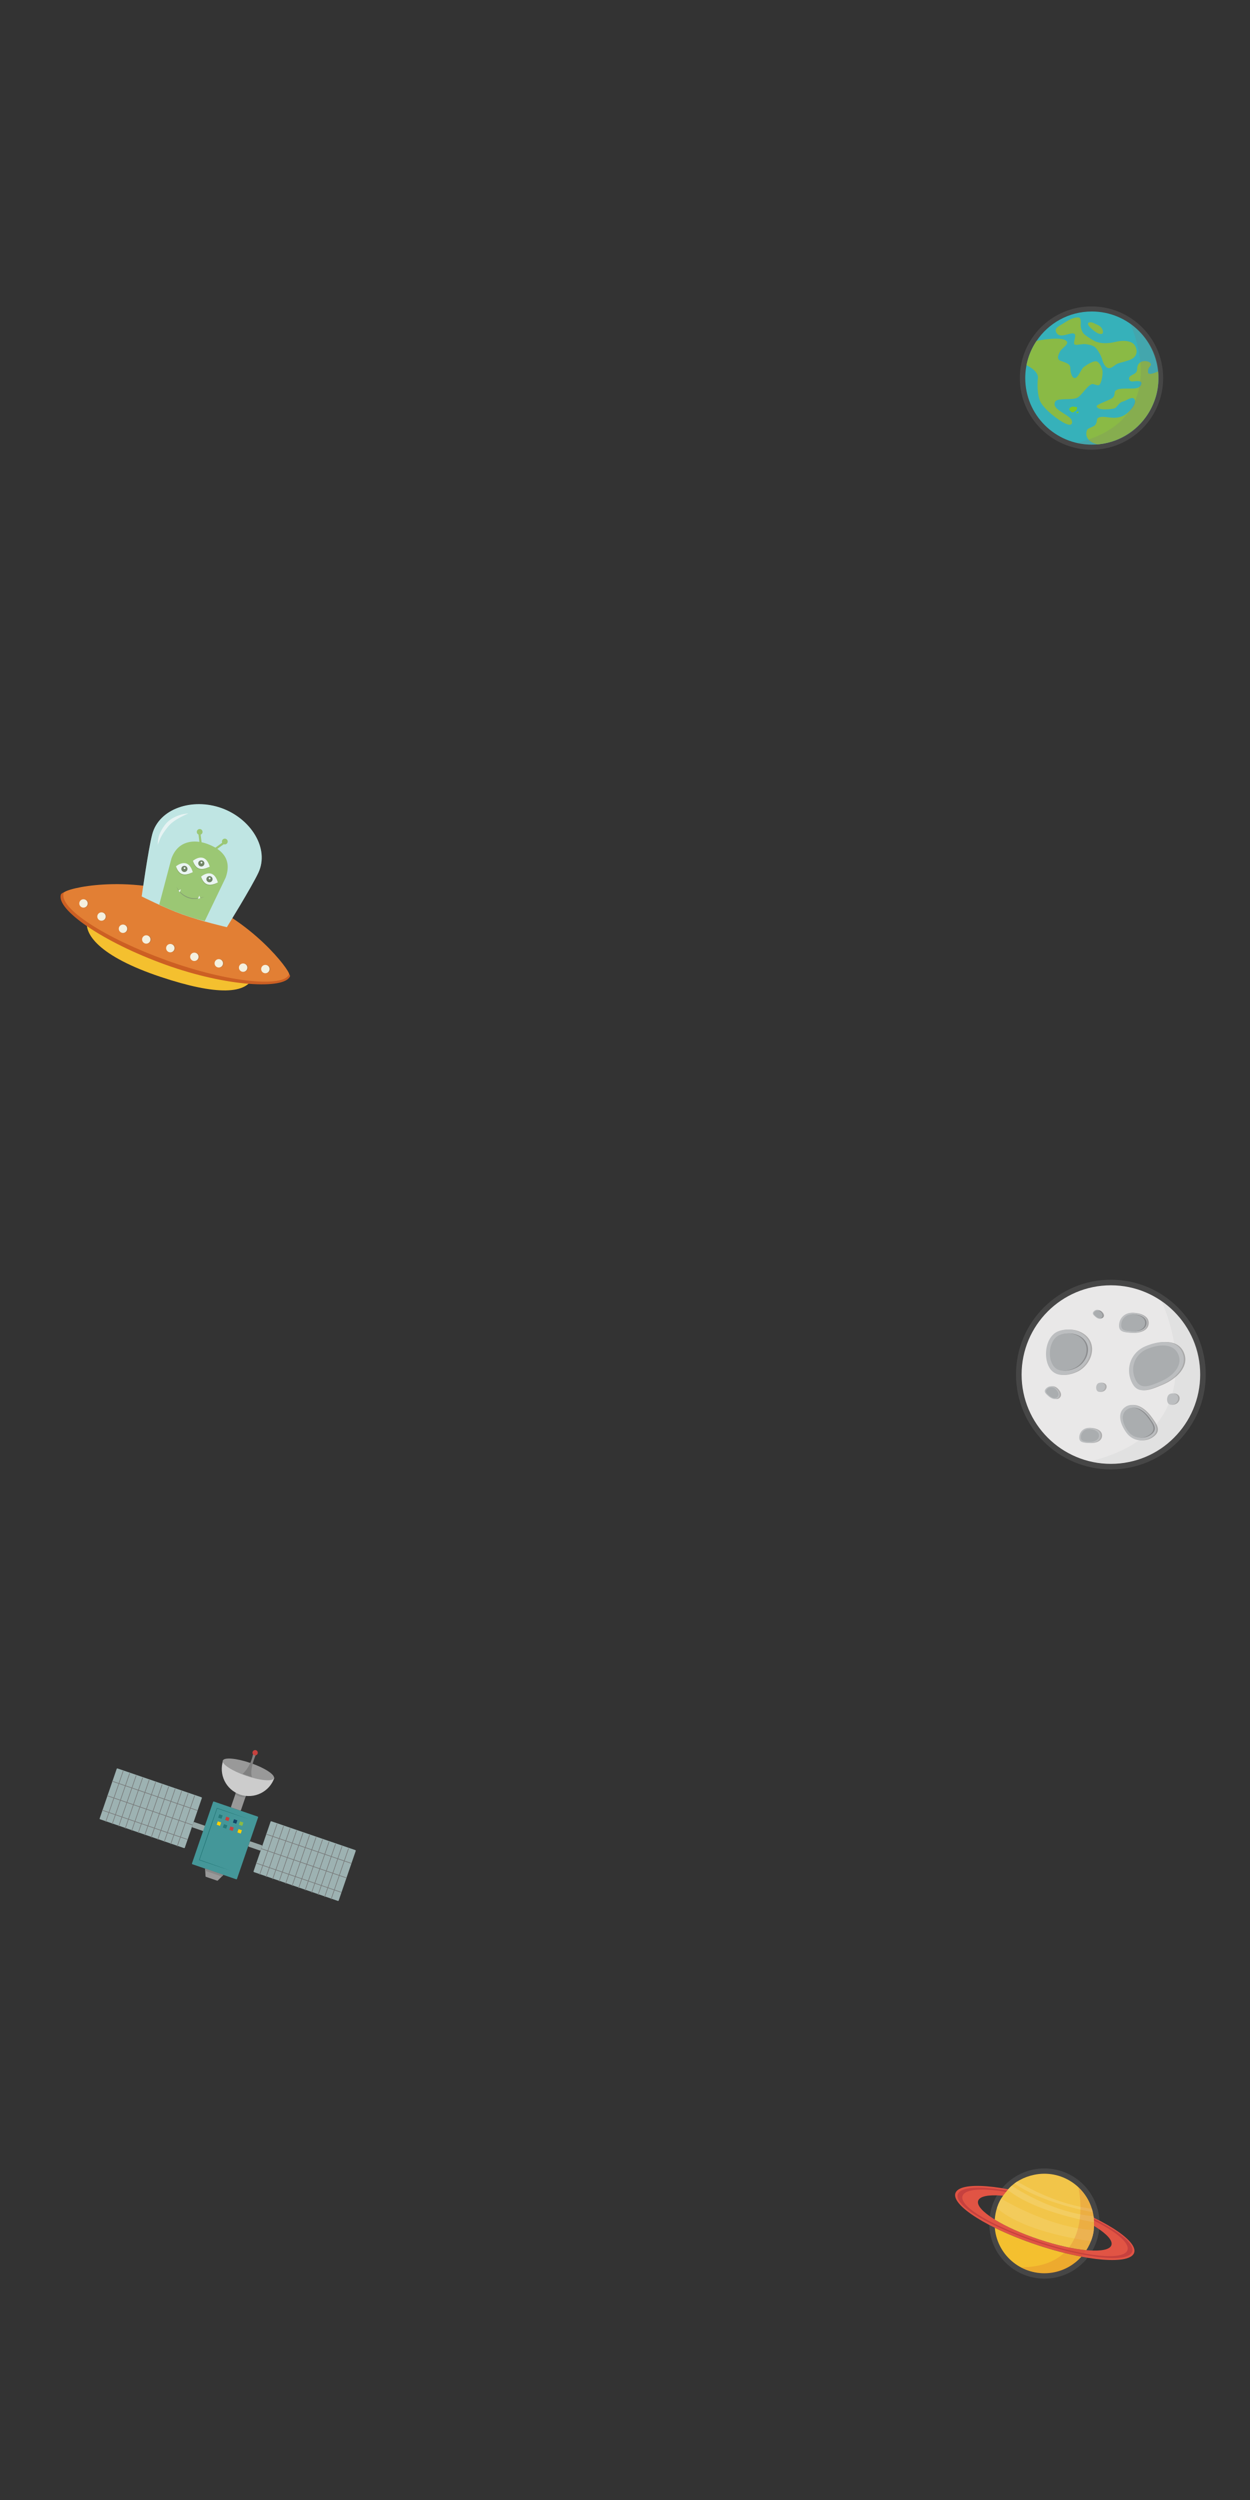 <?xml version="1.0" encoding="utf-8"?>
<!-- Generator: Adobe Illustrator 16.0.0, SVG Export Plug-In . SVG Version: 6.00 Build 0)  -->
<!DOCTYPE svg PUBLIC "-//W3C//DTD SVG 1.1//EN" "http://www.w3.org/Graphics/SVG/1.1/DTD/svg11.dtd">
<svg version="1.1" id="Layer_1" xmlns="http://www.w3.org/2000/svg" xmlns:xlink="http://www.w3.org/1999/xlink" x="0px" y="0px"
	 width="1300px" height="2600px" viewBox="0 0 1300 2600" enable-background="new 0 0 1300 2600" xml:space="preserve">
<rect x="0" y="0" width="1300" height="2600" fill="#333333" stroke="none"/>
<g>
	<circle opacity="0.1" fill="#F9F9F7" cx="1135.167" cy="393.19" r="74.513"/>
	<g>
		<g>
			<defs>
				<path id="SVGID_1_" d="M1066.26,393.19c0-14.34,4.358-27.661,11.823-38.709c12.442-18.417,33.516-30.528,57.413-30.528
					c38.238,0,69.236,30.999,69.236,69.237c0,15.353-4.997,29.541-13.457,41.022c-12.604,17.111-32.895,28.214-55.779,28.214
					C1097.258,462.427,1066.26,431.428,1066.26,393.19z"/>
			</defs>
			<use xlink:href="#SVGID_1_"  overflow="visible" fill="#36B1BA"/>
			<clipPath id="SVGID_2_">
				<use xlink:href="#SVGID_1_"  overflow="visible"/>
			</clipPath>
			<path clip-path="url(#SVGID_2_)" fill="#8ABA45" d="M1078.083,354.481c0,0,28.057-5.747,31.579,0.97
				c1.566,2.988-5.69,6.95-7.173,9.98c-1.148,2.351-4.367,7.859,0.311,9.731c4.679,1.872,10.292,2.808,10.292,7.485
				s1.799,10.647,4.679,10.543c3.698-0.134,6.375-9.287,9.356-11.479c3.044-2.236,10.695-7.385,14.035-5.614
				c2.556,1.356,5.207,7.036,5.457,9.917c0.286,3.272-0.865,12.573-3.587,14.41c-1.573,1.062-5.73-1.525-7.536-0.936
				c-4.868,1.59-10.45,11.533-14.919,14.034c-4.732,2.651-16.516,0.707-21.519,2.807c-1.74,0.728-3.743,3.743-0.937,7.485
				c2.807,3.743,12.835,8.21,15.906,12.164c1.12,1.442,2.807,8.421-5.614,4.677c-8.421-3.742-22.119-14.855-26.197-22.455
				c-2.975-5.544-3.742-16.341-2.807-25.011c0.936-8.672-14.971-15.22-18.713-16.156"/>
			<path clip-path="url(#SVGID_2_)" fill="#8ABA45" d="M1098.122,344.755c3.418,9.519,16.396-0.941,19.648,2.806
				c1.762,2.033-2.338,9.429,0,10.761c1.774,1.011,7.914-0.96,11.657-0.375c4.849,0.758,6.162,1.158,8.654,2.572
				c1.289,0.731,3.392,3.274,5.73,7.485c2.34,4.21,2.963,7.626,2.963,7.626s1.328,4.073,3.742,6.081
				c3.701,3.082,7.204-0.702,10.059-2.572c2.854-1.872,4.556-1.587,13.332-4.445c12.163-3.958,8.115-14.431,4.679-17.309
				c-3.517-2.944-10.761-3.743-18.245-1.871c-7.485,1.871-15.827,2.12-21.675-0.687c-2.788-1.337-10.877-6.354-12.28-8.577
				c-2.823-4.469-2.456-8.655-2.456-8.655s0.823-6.901-1.95-7.343c-3.079-0.491-7.515,0.796-12.669,3.952
				c-2.427,1.485-6.12,3.791-7.953,4.911C1100.088,339.893,1097.148,342.041,1098.122,344.755z"/>
			<path clip-path="url(#SVGID_2_)" fill="#8ABA45" d="M1204.732,386.08c0,0-10.52,5.345-10.798,1.134
				c-0.435-6.576,4.423-6.125,2.742-9.244c-1.809-3.354-14.035-4.75-14.035,5.927c0,5.927-7.559,5.31-8.421,9.293
				c-0.296,1.364,0.617,4.063,4.368,3.492c8.614-1.311,8.856,1.091,8.38,2.783c-0.398,1.416-1.465,2.771-2.767,3.455
				c-5.446,2.86-20.321-0.928-24.326,3.742c-1.188,1.385-0.002,4.364-2.496,6.861c-2.495,2.496-17.146,6.951-16.842,8.98
				c0.702,4.679,14.261,3.275,18.086,2.324c3.276-0.816,4.47-5.866,8.836-7.115c4.365-1.247,8.388-4.578,11.129-3.564
				c1.869,0.691,4.958,5.484-5.614,14.97c-11.981,10.75-24.551,1.29-31.188,5.613c-1.528,0.997-0.313,3.617-2.494,6.86
				c-1.795,2.667-7.809,3.294-8.733,5.614c-2.651,6.643,1.246,12.975,11.851,15.221
				C1153.015,464.673,1217.779,458.435,1204.732,386.08z"/>
		</g>
		<path fill="#7DC823" d="M1135.496,339.766"/>
		<path fill="#7DC823" d="M1115.147,422.971c-1.2,0.262-4.85,1.811-2.136,4.429c2.715,2.618,3.366,1.191,5.516-0.242
			c2.148-1.435,2.142-4.266,0.383-3.995C1117.173,423.431,1116.853,422.598,1115.147,422.971z"/>
		<path fill="#8ABA45" d="M1134.679,335.193c-1.856-0.256-6.662,0.417,1.115,7.229c7.781,6.813,10.665,4.847,11.026,4.127
			c1.014-2.027-0.702-6.784-5.196-8.583C1138.959,336.899,1137.313,335.559,1134.679,335.193z"/>
		<path fill="#7DC823" d="M1120.254,428.163c-0.336,0.159-1.306,0.859-0.33,1.449c0.975,0.587,1.069,0.122,1.605-0.445
			c0.535-0.565,0.309-0.984-0.156-1.2C1120.892,427.744,1120.729,427.94,1120.254,428.163z"/>
	</g>
	<path opacity="0.2" fill="#7C7979" d="M1175.046,336.008c0,0,48.695,99.593-55.546,124.739c0,0,60.553,15.624,83.053-48.433
		C1202.553,412.314,1218.222,367.508,1175.046,336.008z"/>
</g>
<g>
	<circle opacity="0.1" fill="#F9F9F7" cx="1086.163" cy="2312.476" r="57.306"/>
	<g>
		<g>
			<g>
				<g>
					<path fill="#E15444" d="M1094.23,2288.891c-51.336-17.094-96.383-20.656-100.613-7.954
						c-4.225,12.696,33.961,36.846,85.301,53.942c51.336,17.091,96.383,20.649,100.611,7.951S1145.566,2305.987,1094.23,2288.891z
						 M1080.867,2329.024c-38.27-12.742-66.738-30.747-63.588-40.215c3.152-9.464,36.73-6.81,75.002,5.933
						c38.268,12.743,66.738,30.747,63.588,40.212C1152.715,2344.421,1119.139,2341.766,1080.867,2329.024z"/>
					<path fill="#C6413E" d="M1094.094,2290.383c-50.104-16.463-93.979-20.158-98-8.25c-4.014,11.902,34.066,33.948,84.17,50.414
						c50.104,16.458,93.254,21.099,97.271,9.192C1181.555,2329.837,1144.193,2306.845,1094.094,2290.383z M1080.662,2331.365
						c-47.357-15.562-83.396-36.352-79.6-47.606c3.799-11.251,45.27-7.759,92.631,7.802c47.357,15.562,82.674,37.298,78.877,48.55
						C1168.77,2351.364,1128.025,2346.925,1080.662,2331.365z"/>
				</g>
				<g>
					<g>
						<path fill="#F4C02F" d="M1078.863,2334.89c-16.43-5.471-31.502-11.666-44.279-17.977c0.182,2.068,0.475,4.147,0.916,6.232
							c5.922,27.953,33.385,45.814,61.338,39.894c11.168-2.366,20.717-8.179,27.791-16.076
							C1110.732,2344.349,1095.117,2340.3,1078.863,2334.89z"/>
						<g>
							<defs>
								<path id="XMLID_2_" d="M1137.496,2306.399c-0.121-1.569-0.434-3.129-0.766-4.699c-5.922-27.954-33.383-45.815-61.338-39.894
									c-10.678,2.262-20.186,7.389-26.842,15.045c-1.418,1.631-4.115,5.011-5.391,6.753c-5.178,7.069-7.92,15.776-8.621,24.744
									c11.461,7.084,27.707,14.504,46.273,20.688c18.348,6.107,35.602,9.891,48.959,11.14c4.73-7.446,7.955-16.079,8.025-25.169
									C1137.811,2312.853,1137.662,2308.546,1137.496,2306.399z"/>
							</defs>
							<use xlink:href="#XMLID_2_"  overflow="visible" fill="#F2C549"/>
							<clipPath id="XMLID_4_">
								<use xlink:href="#XMLID_2_"  overflow="visible"/>
							</clipPath>
							<path opacity="0.8" clip-path="url(#XMLID_4_)" fill="#F4CF67" d="M1047.979,2270.344c0,0,45.83,33.44,96.979,35.048
								l-1.086,6.797c0,0-72.736-10.36-102.381-40.53"/>
							<path opacity="0.8" clip-path="url(#XMLID_4_)" fill="#F4CF67" d="M1033.029,2323.349c0,0,46.973,27.385,96.094,25.629
								l-0.412,6.219c0,0-70.598-4.811-101.771-30.251"/>
							<path opacity="0.8" clip-path="url(#XMLID_4_)" fill="#F4CF67" d="M1048.166,2262.688c0,0,48.248,33.724,99.398,35.332
								l-0.723,4.524c0,0-72.736-10.36-102.381-40.531"/>
							<path opacity="0.6" clip-path="url(#XMLID_4_)" fill="#F4CF67" d="M1036.295,2283.622c0,0,53.178,34.242,104.326,35.85
								l-2.639,11.74c0,0-75.221-7.982-104.863-38.153"/>
						</g>
					</g>
				</g>
			</g>
		</g>
		<path opacity="0.2" fill="#D35029" d="M1121.465,2274.641c0,0,19.846,82.455-59.234,83.416c0,0,30.309,17.945,57.943-6.688
			c4.295-3.83,7.752-8.934,11.838-15.034C1132.012,2336.334,1151.111,2305.327,1121.465,2274.641z"/>
	</g>
</g>
<g>
	<g>
		<path fill="#F4C02F" d="M263.804,1015.02c-6.599,19.365-38.436,20.367-96.682,0.963c-64.142-21.367-81.161-45.309-75.946-60.336"
			/>
		<path fill="#CC5F23" d="M301.658,1015.204c-5.043,13.977-65.115,11.324-129.833-12.031
			c-64.718-23.352-114.069-57.404-108.435-73.023c1.798-4.98,60.602-20.793,132.42,6.557
			C260.109,961.192,302.834,1011.946,301.658,1015.204z"/>
		<path fill="#E27F34" d="M300.651,1013.19c-5.043,13.975-62.54,8.992-127.258-14.361c-64.718-23.355-112.741-54.596-107.106-70.211
			c1.799-4.982,66.374-19.61,131.092,3.742C262.096,955.713,301.827,1009.934,300.651,1013.19z"/>
		<g>
			<g>
				<g opacity="0.29">
					<circle fill="#6D6D61" cx="87.686" cy="939.573" r="4.362"/>
				</g>
				<g>
					<circle fill="#F4F0DF" cx="86.813" cy="939.573" r="4.362"/>
				</g>
			</g>
			<g>
				<g opacity="0.29">
					<circle fill="#6D6D61" cx="106.419" cy="953.193" r="4.362"/>
				</g>
				<g>
					<circle fill="#F4F0DF" cx="105.546" cy="953.193" r="4.362"/>
				</g>
			</g>
			<g>
				<g opacity="0.29">
					<circle fill="#6D6D61" cx="128.77" cy="965.895" r="4.362"/>
				</g>
				<g>
					<circle fill="#F4F0DF" cx="127.897" cy="965.895" r="4.362"/>
				</g>
			</g>
			<g>
				<g opacity="0.29">
					<circle fill="#6D6D61" cx="276.832" cy="1007.827" r="4.361"/>
				</g>
				<g>
					<circle fill="#F4F0DF" cx="275.959" cy="1007.827" r="4.361"/>
				</g>
			</g>
			<g>
				<g opacity="0.29">
					<circle fill="#6D6D61" cx="253.715" cy="1006.346" r="4.362"/>
				</g>
				<g>
					<circle fill="#F4F0DF" cx="252.842" cy="1006.346" r="4.362"/>
				</g>
			</g>
			<g>
				<g opacity="0.29">
					<circle fill="#6D6D61" cx="228.406" cy="1001.848" r="4.362"/>
				</g>
				<g>
					<circle fill="#F4F0DF" cx="227.533" cy="1001.848" r="4.362"/>
				</g>
			</g>
			<g>
				<g opacity="0.29">
					<circle fill="#6D6D61" cx="152.993" cy="977.05" r="4.362"/>
				</g>
				<g>
					<circle fill="#F4F0DF" cx="152.121" cy="977.05" r="4.362"/>
				</g>
			</g>
			<g>
				<g opacity="0.29">
					<circle fill="#6D6D61" cx="177.989" cy="986.071" r="4.362"/>
				</g>
				<g>
					<circle fill="#F4F0DF" cx="177.116" cy="986.071" r="4.362"/>
				</g>
			</g>
			<g>
				<g opacity="0.29">
					<circle fill="#6D6D61" cx="202.984" cy="995.09" r="4.361"/>
				</g>
				<g>
					<circle fill="#F4F0DF" cx="202.111" cy="995.09" r="4.361"/>
				</g>
			</g>
		</g>
		<path fill="#BDE5E2" d="M147.383,932.243c0,0,6.769-48.73,10.949-64.621c7.028-26.715,41.715-38.172,72.211-27.166l0,0
			c30.497,11.004,49.875,41.971,38.224,67.018c-6.93,14.898-32.838,56.725-32.838,56.725s-25.422-5.768-46.313-13.307
			C171.013,944.178,147.383,932.243,147.383,932.243z"/>
	</g>
	<g>
		<path fill="#8ABA45" d="M212.967,957.905l21.709-45.164c7.551-20.926-6.386-30.492-19.464-35.211l0,0
			c-13.077-4.719-30.115-3.549-36.926,15.324l-12.672,47.965C165.614,940.819,189.556,952.518,212.967,957.905z"/>
		<g>
			<path fill="#697F41" d="M183.533,922.108c0,0,0.061,0.119,0.173,0.346c0.11,0.227,0.275,0.563,0.522,0.959
				c0.224,0.41,0.54,0.881,0.919,1.412c0.371,0.533,0.847,1.096,1.35,1.713c0.531,0.598,1.108,1.24,1.792,1.846
				c0.323,0.322,0.674,0.631,1.059,0.918c0.382,0.285,0.738,0.621,1.148,0.9c0.411,0.275,0.829,0.555,1.253,0.838
				c0.418,0.291,0.896,0.494,1.344,0.756c0.888,0.543,1.904,0.855,2.869,1.271l1.515,0.436c0.253,0.07,0.502,0.154,0.756,0.211
				l0.771,0.125c0.512,0.084,1.02,0.17,1.521,0.254c0.507,0.045,1.011,0.053,1.506,0.082c0.495,0.014,0.982,0.068,1.46,0.047
				c0.478-0.027,0.945-0.057,1.4-0.084c0.455-0.029,0.9-0.045,1.329-0.086c0.424-0.074,0.833-0.146,1.227-0.217
				c0.783-0.16,1.522-0.225,2.151-0.396c0.631-0.172,1.181-0.32,1.633-0.445c0.913-0.236,1.435-0.373,1.435-0.373
				s-0.502,0.195-1.382,0.535c-0.443,0.166-0.981,0.367-1.599,0.598c-0.619,0.232-1.354,0.367-2.145,0.564
				c-0.396,0.092-0.81,0.189-1.238,0.291c-0.434,0.064-0.888,0.107-1.352,0.164c-0.467,0.053-0.945,0.109-1.435,0.166
				c-0.49,0.053-0.996-0.002-1.509,0.004c-0.512-0.016-1.035-0.01-1.563-0.043c-0.523-0.076-1.054-0.154-1.588-0.232l-0.805-0.123
				c-0.266-0.055-0.526-0.141-0.791-0.209l-1.586-0.443c-1.005-0.441-2.061-0.781-2.981-1.354c-0.97-0.486-1.824-1.123-2.657-1.723
				c-0.414-0.303-0.781-0.652-1.154-0.975c-0.379-0.316-0.722-0.654-1.037-1.004c-0.667-0.66-1.221-1.352-1.729-1.99
				c-0.488-0.654-0.915-1.27-1.24-1.846c-0.334-0.57-0.61-1.076-0.801-1.514c-0.218-0.424-0.327-0.777-0.413-1.014
				C183.578,922.235,183.533,922.108,183.533,922.108z"/>
			<polygon fill="#FCFCFC" points="185.634,926.209 188.117,924.825 186.977,927.987 			"/>
			<polygon fill="#FCFCFC" points="208.327,934.108 207.3,931.458 205.798,934.778 			"/>
		</g>
		<g>
			<g>
				<path fill="#FCFCFA" d="M200.683,895.351c4.347,14.875,17.343,5.995,17.343,5.995l0.044-0.127
					c-4.989-16.613-17.345-5.995-17.345-5.995"/>
				<path fill="#709334" d="M200.683,895.351c0,0,0.095,0.34,0.303,0.917c0.206,0.577,0.547,1.385,1.039,2.301
					c0.482,0.922,1.186,1.917,2.077,2.83c0.9,0.902,2.062,1.656,3.36,2.016c0.643,0.192,1.311,0.307,1.977,0.328
					c0.665,0.023,1.328,0.004,1.962-0.1c0.637-0.08,1.245-0.227,1.821-0.371c0.572-0.162,1.111-0.327,1.596-0.523
					c0.975-0.371,1.787-0.709,2.332-0.99c0.558-0.263,0.876-0.412,0.876-0.412s-0.295,0.193-0.811,0.531
					c-0.258,0.17-0.576,0.368-0.957,0.571c-0.376,0.212-0.797,0.458-1.29,0.663c-0.479,0.232-1.019,0.439-1.598,0.646
					c-0.582,0.189-1.204,0.391-1.874,0.49c-0.33,0.072-0.673,0.109-1.021,0.137c-0.348,0.046-0.703,0.038-1.062,0.03
					c-0.717-0.016-1.446-0.128-2.15-0.334c-1.413-0.426-2.657-1.278-3.594-2.263c-0.934-0.994-1.553-2.107-1.995-3.076
					c-0.449-0.973-0.665-1.84-0.817-2.437C200.718,895.703,200.683,895.351,200.683,895.351z"/>
				<g>
					<circle fill="#4D5B2F" cx="209.376" cy="897.928" r="3.212"/>
					<circle fill="#FCFCFC" cx="209.544" cy="897.158" r="0.941"/>
				</g>
			</g>
			<g>
				<path fill="#FCFCFA" d="M209.164,911.762c4.348,14.875,17.344,5.994,17.344,5.994l0.043-0.125
					c-4.989-16.614-17.345-5.996-17.345-5.996"/>
				<path fill="#709334" d="M209.164,911.762c0,0,0.095,0.34,0.303,0.918c0.206,0.576,0.547,1.385,1.039,2.301
					c0.483,0.922,1.186,1.916,2.077,2.828c0.901,0.902,2.063,1.656,3.361,2.016c0.642,0.193,1.311,0.309,1.977,0.33
					c0.665,0.023,1.328,0.004,1.962-0.102c0.636-0.08,1.245-0.227,1.82-0.371c0.573-0.162,1.112-0.326,1.597-0.521
					c0.975-0.373,1.787-0.711,2.332-0.99c0.558-0.264,0.876-0.414,0.876-0.414s-0.295,0.193-0.811,0.533
					c-0.259,0.168-0.576,0.367-0.957,0.57c-0.376,0.211-0.797,0.459-1.29,0.662c-0.479,0.232-1.02,0.439-1.598,0.646
					c-0.582,0.189-1.204,0.393-1.874,0.492c-0.33,0.07-0.673,0.109-1.021,0.135c-0.348,0.047-0.703,0.039-1.062,0.031
					c-0.717-0.016-1.446-0.129-2.15-0.334c-1.413-0.426-2.658-1.279-3.595-2.262c-0.934-0.996-1.552-2.107-1.995-3.078
					c-0.448-0.971-0.665-1.838-0.817-2.436C209.199,912.114,209.164,911.762,209.164,911.762z"/>
				<g>
					<circle fill="#4D5B2F" cx="217.859" cy="914.34" r="3.212"/>
					<circle fill="#FCFCFC" cx="218.025" cy="913.569" r="0.941"/>
				</g>
			</g>
			<g>
				<path fill="#FCFCFA" d="M183.073,901.089c4.347,14.876,17.343,5.995,17.343,5.995l0.044-0.127
					c-4.989-16.613-17.345-5.994-17.345-5.994"/>
				<path fill="#709334" d="M183.073,901.089c0,0,0.095,0.34,0.303,0.917c0.206,0.577,0.547,1.385,1.039,2.301
					c0.482,0.922,1.185,1.917,2.077,2.83c0.9,0.902,2.062,1.656,3.36,2.016c0.643,0.193,1.311,0.307,1.977,0.328
					c0.665,0.024,1.328,0.005,1.962-0.1c0.637-0.08,1.245-0.227,1.821-0.371c0.572-0.162,1.111-0.327,1.596-0.523
					c0.975-0.371,1.787-0.709,2.332-0.99c0.558-0.262,0.876-0.412,0.876-0.412s-0.295,0.193-0.811,0.531
					c-0.258,0.17-0.576,0.369-0.957,0.572c-0.375,0.211-0.797,0.457-1.29,0.662c-0.479,0.232-1.019,0.439-1.598,0.646
					c-0.582,0.189-1.204,0.391-1.874,0.491c-0.33,0.071-0.673,0.109-1.021,0.136c-0.348,0.047-0.703,0.039-1.062,0.031
					c-0.717-0.016-1.446-0.129-2.15-0.334c-1.413-0.426-2.658-1.279-3.594-2.264c-0.934-0.994-1.553-2.107-1.995-3.076
					c-0.449-0.973-0.665-1.84-0.817-2.437C183.108,901.441,183.073,901.089,183.073,901.089z"/>
				<g>
					<circle fill="#4D5B2F" cx="191.767" cy="903.667" r="3.212"/>
					<circle fill="#FCFCFC" cx="191.935" cy="902.896" r="0.941"/>
				</g>
			</g>
		</g>
		<g>
			<g>
				<g>
					
						<rect x="226.432" y="874.79" transform="matrix(0.589 0.808 -0.808 0.589 804.926 177.927)" fill="#8ABA45" width="2.202" height="11.079"/>
				</g>
				<circle fill="#8ABA45" cx="233.813" cy="875.192" r="2.994"/>
			</g>
			<g>
				<g>
					
						<rect x="202.787" y="871.727" transform="matrix(0.12 0.993 -0.993 0.12 1049.89 561.378)" fill="#8ABA45" width="11.08" height="2.201"/>
				</g>
				<circle fill="#8ABA45" cx="207.663" cy="865.178" r="2.994"/>
			</g>
		</g>
	</g>
	<g>
		<path opacity="0.3" fill="#C3E5E2" d="M147.383,932.452c0,0,6.769-48.732,10.949-64.622c7.028-26.715,41.715-38.172,72.211-27.167
			l0,0c30.497,11.004,49.875,41.971,38.224,67.018c-6.93,14.898-32.838,56.725-32.838,56.725s-25.422-5.766-46.313-13.307
			C171.013,944.385,147.383,932.452,147.383,932.452z"/>
		<g opacity="0.7">
			<path fill="#F7F9F9" d="M195.985,846.017c0,0-0.705,0.306-1.939,0.84c-0.613,0.265-1.348,0.609-2.185,0.993
				c-0.838,0.385-1.766,0.852-2.773,1.345c-1.004,0.504-2.066,1.091-3.179,1.708c-0.544,0.332-1.12,0.637-1.685,0.986
				c-0.56,0.354-1.131,0.715-1.713,1.082c-0.562,0.387-1.133,0.781-1.711,1.18c-0.552,0.43-1.11,0.86-1.682,1.282
				c-0.535,0.461-1.064,0.935-1.614,1.389l-1.518,1.491l-1.396,1.586l-0.087,0.099c0.002-0.005-0.064,0.081-0.007,0.001
				l-0.042,0.057l-0.169,0.229l-0.343,0.451l-0.684,0.896c-0.451,0.598-0.906,1.186-1.361,1.762
				c-0.396,0.574-0.788,1.143-1.173,1.703c-0.813,1.09-1.473,2.238-2.137,3.314c-0.362,0.527-0.599,1.085-0.888,1.605
				c-0.269,0.527-0.588,1.02-0.791,1.531c-0.439,1.012-0.881,1.941-1.193,2.806c-0.331,0.868-0.619,1.624-0.857,2.247
				c-0.486,1.262-0.813,1.965-0.813,1.965s0.014-0.779,0.098-2.117c0.047-0.674,0.066-1.492,0.207-2.434
				c0.066-0.471,0.103-0.979,0.206-1.507c0.114-0.526,0.233-1.081,0.358-1.659c0.111-0.586,0.337-1.16,0.513-1.778
				c0.198-0.608,0.384-1.255,0.669-1.868c0.537-1.246,1.096-2.574,1.875-3.857c0.364-0.651,0.746-1.32,1.142-1.973
				c0.408-0.611,0.828-1.224,1.259-1.836l0.645-0.926l0.324-0.464l0.166-0.23l0.041-0.058l0.085-0.106l0.099-0.116
				c0.527-0.618,1.043-1.254,1.591-1.857l1.757-1.678c0.627-0.5,1.251-0.999,1.87-1.494c0.646-0.449,1.297-0.883,1.939-1.307
				c0.66-0.393,1.317-0.768,1.968-1.129c1.316-0.686,2.619-1.275,3.877-1.763c1.258-0.484,2.471-0.868,3.6-1.176
				c1.122-0.323,2.17-0.548,3.102-0.717c0.926-0.188,1.748-0.284,2.422-0.361C195.207,846.004,195.985,846.017,195.985,846.017z"/>
		</g>
	</g>
</g>
<g>
	<circle opacity="0.1" fill="#F9F9F7" cx="1155.313" cy="1429.559" r="98.663"/>
	<circle fill="#E9E8E8" cx="1155.311" cy="1429.559" r="92.845"/>
	<path opacity="0.2" fill="#C6C4C4" d="M1207.822,1352.984c0,0,65.131,133.211-74.297,166.842c0,0,80.993,20.898,111.089-64.781
		C1244.614,1455.045,1265.569,1395.113,1207.822,1352.984z"/>
	<g>
		<g>
			<g opacity="0.25">
				<path d="M1091.608,1419.801c-4.978-11.658-1.666-30.073,9.992-35.055c11.658-4.978,27.729-0.664,32.708,10.993
					c4.979,11.66-3.017,26.253-14.677,31.23C1107.974,1431.948,1096.588,1431.461,1091.608,1419.801z"/>
			</g>
			<g>
				<path fill="#BCBEC0" d="M1090.078,1419.801c-4.978-11.658-1.666-30.073,9.992-35.055c11.658-4.978,27.729-0.664,32.708,10.993
					c4.979,11.66-3.017,26.253-14.677,31.23C1106.443,1431.948,1095.058,1431.461,1090.078,1419.801z"/>
			</g>
		</g>
		<g>
			<g opacity="0.25">
				<path d="M1095.217,1417.227c-4.095-9.59-1.372-24.729,8.215-28.824c9.585-4.095,22.802-0.549,26.896,9.038
					c4.095,9.587-2.482,21.585-12.067,25.679C1108.673,1427.216,1099.312,1426.81,1095.217,1417.227z"/>
			</g>
			<g>
				<path fill="#AAADAF" d="M1093.687,1417.227c-4.095-9.59-1.372-24.729,8.215-28.824c9.585-4.095,22.802-0.549,26.896,9.038
					c4.095,9.587-2.482,21.585-12.067,25.679C1107.143,1427.216,1097.781,1426.81,1093.687,1417.227z"/>
			</g>
		</g>
	</g>
	<g>
		<g opacity="0.25">
			<path d="M1141.986,1445.518c-1.009-2.357-0.339-6.084,2.021-7.09c2.358-1.009,5.608-0.137,6.614,2.223
				c1.012,2.358-0.607,5.311-2.968,6.32C1145.294,1447.976,1142.989,1447.875,1141.986,1445.518z"/>
		</g>
		<g>
			<path fill="#BCBEC0" d="M1140.456,1445.518c-1.009-2.357-0.339-6.084,2.021-7.09c2.358-1.009,5.608-0.137,6.614,2.223
				c1.012,2.358-0.607,5.311-2.968,6.32C1143.764,1447.976,1141.459,1447.875,1140.456,1445.518z"/>
		</g>
	</g>
	<g>
		<g opacity="0.25">
			<path d="M1215.819,1458.406c-1.244-2.909-0.415-7.506,2.493-8.749c2.909-1.244,6.923-0.166,8.162,2.743
				c1.248,2.91-0.753,6.553-3.662,7.797C1219.902,1461.439,1217.062,1461.318,1215.819,1458.406z"/>
		</g>
		<g>
			<path fill="#BCBEC0" d="M1214.289,1458.406c-1.244-2.909-0.415-7.506,2.493-8.749c2.909-1.244,6.923-0.166,8.162,2.743
				c1.248,2.91-0.753,6.553-3.662,7.797C1218.372,1461.439,1215.531,1461.318,1214.289,1458.406z"/>
		</g>
	</g>
	<g>
		<g opacity="0.25">
			<path d="M1178.033,1436.483c-6.066-14.208,0.059-30.112,14.57-36.31c14.506-6.193,32.556-7.709,38.622,6.497
				c6.07,14.204-7.225,27.127-21.73,33.321C1194.984,1446.188,1184.099,1450.688,1178.033,1436.483z"/>
			<path d="M1181.972,1433.788c-5.131-12.013,0.052-25.462,12.32-30.702c12.268-5.239,27.528-6.521,32.657,5.492
				c5.135,12.01-6.11,22.938-18.374,28.178C1196.305,1441.994,1187.1,1445.798,1181.972,1433.788z"/>
		</g>
		<g>
			<g>
				<path fill="#BCBEC0" d="M1176.503,1436.483c-6.066-14.208,0.059-30.112,14.57-36.31c14.506-6.193,32.556-7.709,38.622,6.497
					c6.07,14.204-7.225,27.127-21.73,33.321C1193.454,1446.188,1182.568,1450.688,1176.503,1436.483z"/>
				<path fill="#AAADAF" d="M1180.441,1433.788c-5.131-12.013,0.052-25.462,12.32-30.702c12.268-5.239,27.528-6.521,32.657,5.492
					c5.135,12.01-6.11,22.938-18.374,28.178C1194.774,1441.994,1185.569,1445.798,1180.441,1433.788z"/>
			</g>
		</g>
	</g>
	<g>
		<g>
			<g opacity="0.25">
				<path d="M1199.654,1494.143c-8.467,6.299-20.009,4.77-26.444-3.875c-6.433-8.643-10.32-20.39-1.855-26.684
					c8.462-6.305,19.167,0.46,25.603,9.104C1203.392,1481.332,1208.118,1487.844,1199.654,1494.143z"/>
			</g>
			<g>
				<path fill="#BCBEC0" d="M1198.124,1494.143c-8.467,6.299-20.009,4.77-26.444-3.875c-6.433-8.643-10.32-20.39-1.855-26.684
					c8.462-6.305,19.167,0.46,25.603,9.104C1201.861,1481.332,1206.588,1487.844,1198.124,1494.143z"/>
			</g>
		</g>
		<g>
			<g opacity="0.25">
				<path d="M1197.232,1491.959c-7.158,5.327-16.915,4.032-22.357-3.279c-5.438-7.309-8.731-17.236-1.573-22.563
					c7.157-5.332,16.213,0.39,21.649,7.699C1200.393,1481.126,1204.389,1486.631,1197.232,1491.959z"/>
			</g>
			<g>
				<path fill="#AAADAF" d="M1195.702,1491.959c-7.158,5.327-16.915,4.032-22.357-3.279c-5.438-7.309-8.731-17.236-1.573-22.563
					c7.157-5.332,16.213,0.39,21.649,7.699C1198.862,1481.126,1202.858,1486.631,1195.702,1491.959z"/>
			</g>
		</g>
	</g>
	<g>
		<g>
			<g opacity="0.25">
				<path d="M1123.947,1494.48c0.326-5.631,4.912-9.828,10.658-9.497c5.749,0.335,11.895,2.772,11.564,8.399
					c-0.322,5.629-6.769,7.689-12.515,7.358C1127.906,1500.406,1123.617,1500.105,1123.947,1494.48z"/>
			</g>
			<g>
				<path fill="#BCBEC0" d="M1122.417,1494.48c0.326-5.631,4.912-9.828,10.658-9.497c5.749,0.335,11.895,2.772,11.564,8.399
					c-0.322,5.629-6.769,7.689-12.515,7.358C1126.376,1500.406,1122.087,1500.105,1122.417,1494.48z"/>
			</g>
		</g>
		<path fill="#AAADAF" d="M1124.138,1494.238c0.278-4.758,4.159-8.311,9.02-8.027c4.859,0.282,10.053,2.342,9.777,7.102
			s-5.726,6.501-10.583,6.22C1127.493,1499.25,1123.865,1498.996,1124.138,1494.238z"/>
	</g>
	<g>
		<g>
			<g opacity="0.25">
				<path d="M1165.331,1377.857c0.429-7.436,6.489-12.982,14.079-12.545c7.593,0.44,15.711,3.661,15.275,11.095
					c-0.427,7.435-8.943,10.155-16.531,9.717C1170.56,1385.686,1164.896,1385.285,1165.331,1377.857z"/>
			</g>
			<g>
				<path fill="#BCBEC0" d="M1163.801,1377.857c0.429-7.436,6.489-12.982,14.079-12.545c7.593,0.44,15.711,3.661,15.275,11.095
					c-0.427,7.435-8.943,10.155-16.531,9.717C1169.029,1385.686,1163.366,1385.285,1163.801,1377.857z"/>
			</g>
		</g>
		<g>
			<g opacity="0.25">
				<path d="M1167.605,1377.537c0.367-6.285,5.492-10.977,11.911-10.604s13.278,3.094,12.917,9.381
					c-0.363,6.288-7.563,8.586-13.98,8.215C1172.035,1384.158,1167.244,1383.822,1167.605,1377.537z"/>
			</g>
			<g>
				<path fill="#AAADAF" d="M1166.075,1377.537c0.367-6.285,5.492-10.977,11.911-10.604s13.278,3.094,12.917,9.381
					c-0.363,6.288-7.563,8.586-13.98,8.215C1170.505,1384.158,1165.714,1383.822,1166.075,1377.537z"/>
			</g>
		</g>
	</g>
	<g>
		<g>
			<g opacity="0.25">
				<path d="M1089.278,1444.23c2.669-3.045,7.121-3.4,10.23-0.676c3.108,2.727,5.514,6.82,2.845,9.863
					c-2.667,3.046-7.229,1.368-10.336-1.355C1088.905,1449.336,1086.608,1447.271,1089.278,1444.23z"/>
			</g>
			<g>
				<path fill="#BCBEC0" d="M1087.748,1444.23c2.669-3.045,7.121-3.4,10.23-0.676c3.108,2.727,5.514,6.82,2.845,9.863
					c-2.667,3.046-7.229,1.368-10.336-1.355C1087.375,1449.336,1085.078,1447.271,1087.748,1444.23z"/>
			</g>
		</g>
		<path fill="#AAADAF" d="M1088.83,1444.854c2.259-2.572,6.022-2.874,8.653-0.57c2.63,2.307,4.661,5.768,2.406,8.342
			c-2.257,2.575-6.113,1.156-8.744-1.147C1088.517,1449.172,1086.575,1447.428,1088.83,1444.854z"/>
	</g>
	<g>
		<path fill="#BCBEC0" d="M1137.37,1363.951c1.903-2.172,5.08-2.426,7.298-0.48c2.22,1.942,3.936,4.864,2.032,7.037
			c-1.905,2.173-5.159,0.977-7.376-0.967C1137.105,1367.595,1135.466,1366.123,1137.37,1363.951z"/>
		<g>
			<g opacity="0.25">
				<path d="M1139.672,1364.395c1.611-1.833,4.298-2.051,6.174-0.404c1.876,1.646,3.327,4.113,1.718,5.951
					c-1.611,1.838-4.361,0.826-6.236-0.82C1139.449,1367.478,1138.062,1366.232,1139.672,1364.395z"/>
			</g>
			<g>
				<path fill="#AAADAF" d="M1138.142,1364.395c1.611-1.833,4.298-2.051,6.174-0.404c1.876,1.646,3.327,4.113,1.718,5.951
					c-1.611,1.838-4.361,0.826-6.236-0.82C1137.919,1367.478,1136.531,1366.232,1138.142,1364.395z"/>
			</g>
		</g>
	</g>
</g>
<rect x="845.697" y="147.805" fill="none" width="208" height="170.872"/>
<g>
	<g>
		<g>
			<path fill="#98A8A7" d="M212.744,1904.067c-0.123,0.36-0.519,0.554-0.879,0.43l-11.677-4.008c-0.36-0.124-0.554-0.519-0.43-0.879
				l1.437-4.186c0.124-0.36,0.519-0.554,0.879-0.43l11.678,4.01c0.36,0.124,0.553,0.519,0.43,0.879L212.744,1904.067z"/>
		</g>
		<g>
			<path fill="#9DB2B2" d="M192.217,1921.577c-0.123,0.36-0.519,0.554-0.879,0.43l-87.248-29.953
				c-0.36-0.124-0.553-0.519-0.43-0.879l17.699-51.553c0.123-0.36,0.519-0.554,0.879-0.43l87.248,29.953
				c0.36,0.124,0.553,0.519,0.43,0.879L192.217,1921.577z"/>
		</g>
		<g>
			<g>
				
					<rect x="119.275" y="1839.896" transform="matrix(0.946 0.325 -0.325 0.946 612.941 62.357)" fill="#797C7C" width="0.692" height="55.888"/>
			</g>
			<g>
				
					<rect x="126.032" y="1842.214" transform="matrix(0.946 0.325 -0.325 0.946 614.06 60.288)" fill="#797C7C" width="0.692" height="55.89"/>
			</g>
			<g>
				
					<rect x="132.79" y="1844.535" transform="matrix(0.946 0.325 -0.325 0.946 615.179 58.22)" fill="#797C7C" width="0.692" height="55.89"/>
			</g>
			<g>
				
					<rect x="139.546" y="1846.853" transform="matrix(0.946 0.325 -0.325 0.946 616.298 56.152)" fill="#797C7C" width="0.692" height="55.89"/>
			</g>
			<g>
				
					<rect x="146.305" y="1849.173" transform="matrix(0.946 0.325 -0.325 0.946 617.418 54.083)" fill="#797C7C" width="0.692" height="55.89"/>
			</g>
			<g>
				
					<rect x="153.061" y="1851.495" transform="matrix(0.946 0.325 -0.325 0.946 618.538 52.015)" fill="#797C7C" width="0.692" height="55.888"/>
			</g>
			<g>
				
					<rect x="159.82" y="1853.816" transform="matrix(0.946 0.325 -0.325 0.946 619.657 49.946)" fill="#797C7C" width="0.692" height="55.89"/>
			</g>
			<g>
				
					<rect x="166.577" y="1856.134" transform="matrix(0.946 0.325 -0.325 0.946 620.776 47.878)" fill="#797C7C" width="0.692" height="55.89"/>
			</g>
			<g>
				
					<rect x="173.335" y="1858.454" transform="matrix(0.946 0.325 -0.325 0.946 621.896 45.809)" fill="#797C7C" width="0.692" height="55.89"/>
			</g>
			<g>
				
					<rect x="180.093" y="1860.775" transform="matrix(0.946 0.325 -0.325 0.946 623.015 43.741)" fill="#797C7C" width="0.692" height="55.888"/>
			</g>
			<g>
				
					<rect x="186.85" y="1863.093" transform="matrix(0.946 0.325 -0.325 0.946 624.134 41.672)" fill="#797C7C" width="0.692" height="55.89"/>
			</g>
			<g>
				
					<rect x="193.608" y="1865.415" transform="matrix(0.946 0.325 -0.325 0.946 625.254 39.604)" fill="#797C7C" width="0.692" height="55.888"/>
			</g>
			<g>
				
					<rect x="114.558" y="1866.897" transform="matrix(0.946 0.325 -0.325 0.946 615.087 48.787)" fill="#797C7C" width="93.631" height="0.692"/>
			</g>
			<g>
				
					<rect x="109.384" y="1881.969" transform="matrix(0.946 0.325 -0.325 0.946 619.701 51.284)" fill="#797C7C" width="93.631" height="0.692"/>
			</g>
			<g>
				
					<rect x="104.208" y="1897.043" transform="matrix(0.946 0.325 -0.325 0.946 624.273 53.771)" fill="#797C7C" width="93.631" height="0.692"/>
			</g>
		</g>
	</g>
	<g>
		<g>
			<path fill="#98A8A7" d="M271.24,1924.149c-0.123,0.36-0.519,0.554-0.879,0.43l-11.678-4.01c-0.36-0.124-0.553-0.519-0.43-0.879
				l1.436-4.182c0.123-0.36,0.519-0.554,0.879-0.43l11.679,4.01c0.36,0.124,0.554,0.519,0.43,0.879L271.24,1924.149z"/>
		</g>
		<g>
			<path fill="#9DB2B2" d="M352.256,1976.522c-0.123,0.36-0.519,0.554-0.879,0.43l-87.249-29.953
				c-0.36-0.124-0.554-0.519-0.43-0.879l17.698-51.553c0.123-0.36,0.519-0.554,0.879-0.43l87.25,29.955
				c0.36,0.124,0.553,0.519,0.43,0.879L352.256,1976.522z"/>
		</g>
		<g>
			<g>
				
					<rect x="279.314" y="1894.841" transform="matrix(0.946 0.325 -0.325 0.946 639.451 13.371)" fill="#797C7C" width="0.692" height="55.888"/>
			</g>
			<g>
				
					<rect x="286.071" y="1897.16" transform="matrix(0.946 0.325 -0.325 0.946 640.57 11.303)" fill="#797C7C" width="0.692" height="55.89"/>
			</g>
			<g>
				
					<rect x="292.829" y="1899.48" transform="matrix(0.946 0.325 -0.325 0.946 641.69 9.234)" fill="#797C7C" width="0.692" height="55.89"/>
			</g>
			<g>
				
					<rect x="299.585" y="1901.8" transform="matrix(0.946 0.325 -0.325 0.946 642.809 7.166)" fill="#797C7C" width="0.692" height="55.888"/>
			</g>
			<g>
				
					<rect x="306.345" y="1904.119" transform="matrix(0.946 0.325 -0.325 0.946 643.928 5.097)" fill="#797C7C" width="0.692" height="55.89"/>
			</g>
			<g>
				
					<rect x="313.102" y="1906.441" transform="matrix(0.946 0.325 -0.325 0.946 645.048 3.029)" fill="#797C7C" width="0.692" height="55.888"/>
			</g>
			<g>
				
					<rect x="319.859" y="1908.761" transform="matrix(0.946 0.325 -0.325 0.946 646.168 0.961)" fill="#797C7C" width="0.692" height="55.89"/>
			</g>
			<g>
				
					<rect x="326.617" y="1911.082" transform="matrix(0.946 0.325 -0.325 0.946 647.287 -1.108)" fill="#797C7C" width="0.692" height="55.888"/>
			</g>
			<g>
				
					<rect x="333.375" y="1913.4" transform="matrix(0.946 0.325 -0.325 0.946 648.406 -3.176)" fill="#797C7C" width="0.692" height="55.89"/>
			</g>
			<g>
				
					<rect x="340.133" y="1915.72" transform="matrix(0.946 0.325 -0.325 0.946 649.526 -5.245)" fill="#797C7C" width="0.692" height="55.89"/>
			</g>
			<g>
				
					<rect x="346.889" y="1918.04" transform="matrix(0.946 0.325 -0.325 0.946 650.645 -7.313)" fill="#797C7C" width="0.692" height="55.888"/>
			</g>
			<g>
				
					<rect x="353.647" y="1920.361" transform="matrix(0.946 0.325 -0.325 0.946 651.765 -9.381)" fill="#797C7C" width="0.692" height="55.89"/>
			</g>
			<g>
				
					<rect x="274.597" y="1921.843" transform="matrix(0.946 0.325 -0.325 0.946 641.589 -0.206)" fill="#797C7C" width="93.633" height="0.692"/>
			</g>
			<g>
				
					<rect x="269.422" y="1936.915" transform="matrix(0.946 0.325 -0.325 0.946 646.216 2.293)" fill="#797C7C" width="93.631" height="0.692"/>
			</g>
			<g>
				
					<rect x="264.246" y="1951.989" transform="matrix(0.946 0.325 -0.325 0.946 650.824 4.789)" fill="#797C7C" width="93.632" height="0.692"/>
			</g>
		</g>
	</g>
	<g>
		<g>
			<path fill="#449799" d="M246.469,1954.015c-0.123,0.36-0.519,0.554-0.879,0.43l-45.504-15.621
				c-0.36-0.124-0.553-0.519-0.43-0.879l21.942-63.908c0.124-0.36,0.519-0.554,0.879-0.43l45.503,15.623
				c0.36,0.124,0.553,0.519,0.43,0.879L246.469,1954.015z"/>
		</g>
		<polygon fill="#277A7A" points="258.881,1891.948 242.252,1886.437 225.648,1880.853 226.024,1880.667 216.86,1907.556 
			207.578,1934.403 207.394,1934.024 223.926,1939.817 240.432,1945.683 223.804,1940.173 207.201,1934.587 206.92,1934.493 
			207.016,1934.21 216.182,1907.323 225.465,1880.476 225.563,1880.194 225.841,1880.292 242.373,1886.083 		"/>
		<g>
			
				<rect x="228.029" y="1886.968" transform="matrix(0.946 0.325 -0.325 0.946 625.626 27.675)" fill="#277A7A" width="3.688" height="3.686"/>
			
				<rect x="225.371" y="1894.706" transform="matrix(0.946 0.324 -0.324 0.946 627.219 28.791)" fill="#FFD200" width="3.686" height="3.688"/>
			
				<rect x="235.216" y="1889.435" transform="matrix(0.946 0.325 -0.325 0.946 626.816 25.475)" fill="#C6413E" width="3.688" height="3.686"/>
			
				<rect x="232.559" y="1897.175" transform="matrix(0.946 0.325 -0.325 0.946 629.507 26.825)" fill="#277A7A" width="3.686" height="3.686"/>
			
				<rect x="242.402" y="1891.903" transform="matrix(0.946 0.325 -0.325 0.946 628.943 23.468)" fill="#124466" width="3.689" height="3.686"/>
			
				<rect x="239.745" y="1899.64" transform="matrix(0.946 0.325 -0.325 0.946 630.213 24.524)" fill="#C6413E" width="3.689" height="3.688"/>
			
				<rect x="249.591" y="1894.369" transform="matrix(0.946 0.325 -0.325 0.946 629.196 21.076)" fill="#8ABA45" width="3.688" height="3.688"/>
			
				<rect x="246.932" y="1902.11" transform="matrix(0.946 0.325 -0.325 0.946 632.669 22.583)" fill="#FFD200" width="3.688" height="3.686"/>
		</g>
	</g>
	<g>
		<g>
			<path fill="#999999" d="M226.527,1955.732c-0.167,0.167-0.486,0.241-0.71,0.164l-11.626-3.992
				c-0.224-0.077-0.417-0.333-0.43-0.569l-0.42-7.539c-0.013-0.236,0.159-0.367,0.383-0.29l18.228,6.258
				c0.224,0.077,0.27,0.276,0.103,0.443L226.527,1955.732z"/>
		</g>
		<polyline fill="#888989" points="213.318,1943.366 213.445,1945.655 230.686,1951.573 232.358,1949.903 		"/>
	</g>
	<g>
		<g>
			<path fill="#999999" d="M250.615,1882.536c-0.123,0.36-0.519,0.554-0.879,0.43l-9.014-3.096c-0.36-0.124-0.553-0.519-0.43-0.879
				l5.914-17.227c0.123-0.36,0.519-0.554,0.879-0.43l9.014,3.096c0.36,0.124,0.553,0.519,0.43,0.879L250.615,1882.536z"/>
		</g>
		<path fill="#888989" d="M245.288,1864.44c0,0,5.467,3.166,10.415,3.273l-0.461,1.346c0,0-4.635,0.979-10.522-2.963
			L245.288,1864.44z"/>
	</g>
	<g>
		<path fill="#CCCCCC" d="M285.36,1848.89c-5.042,14.688-21.037,22.506-35.727,17.465c-14.688-5.043-22.508-21.037-17.465-35.727
			L285.36,1848.89z"/>
		
			<ellipse transform="matrix(0.946 0.325 -0.325 0.946 611.423 15.669)" fill="#999999" cx="258.765" cy="1839.759" rx="28.119" ry="7.031"/>
		<g>
			<path fill="#808080" d="M252.24,1844.856c0,0,8.214-6.346,10.996-20.813l2.769,0.951c0,0-6.987,16.129-3.903,23.156
				C262.102,1848.151,257.6,1846.839,252.24,1844.856z"/>
			<path fill="#C6413E" d="M262.73,1821.929c0.494-1.443,2.068-2.215,3.513-1.719s2.212,2.07,1.717,3.512
				c-0.495,1.445-2.069,2.217-3.514,1.723C263.002,1824.946,262.233,1823.372,262.73,1821.929z"/>
		</g>
	</g>
</g>
<rect x="845.697" y="2606.105" fill="none" width="208" height="170.871"/>
<rect x="845.697" y="2169.722" fill="none" width="208" height="170.872"/>
</svg>
